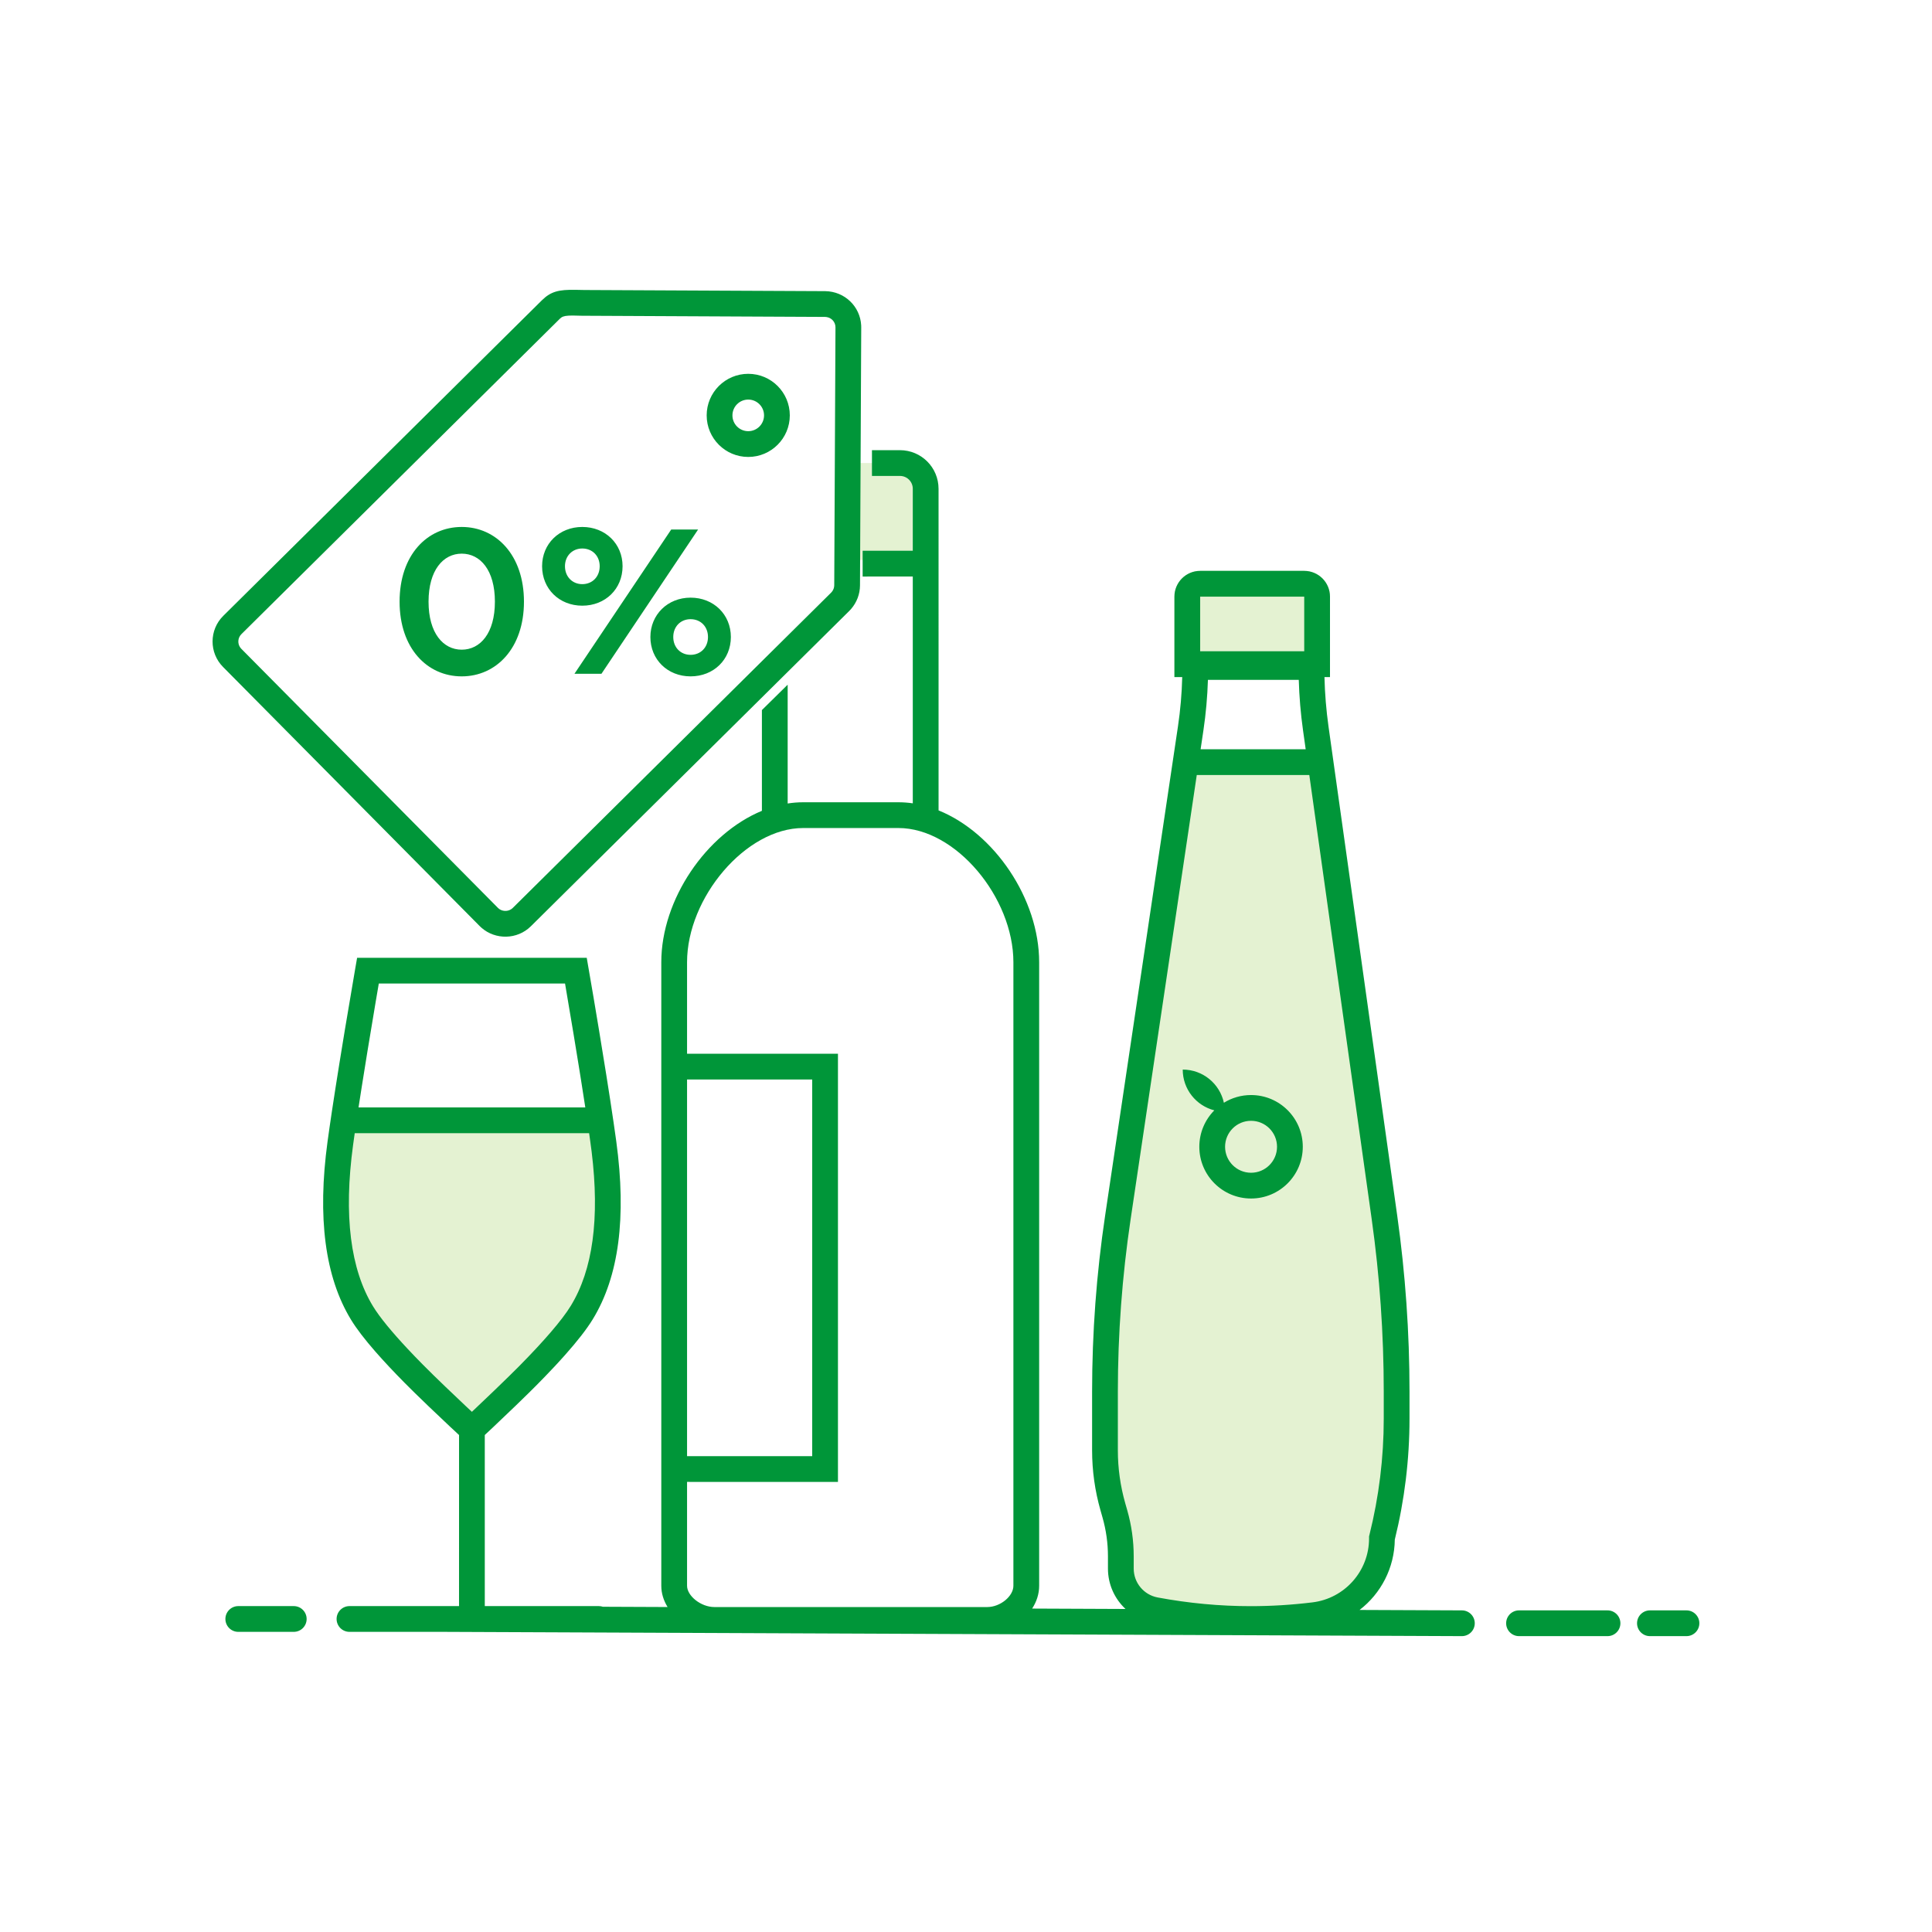 <svg width="150" height="150" viewBox="0 0 150 150" fill="none" xmlns="http://www.w3.org/2000/svg">
<rect width="150" height="150" fill="white"/>
<path d="M92.052 59.192L86.791 94.522C86.124 98.998 85.79 103.518 85.79 108.045V112.602C85.79 114.089 85.997 115.568 86.405 116.998L86.559 117.536C86.865 118.608 87.021 119.718 87.021 120.832V121.787C87.021 123.366 88.147 124.721 89.699 125.01C92.176 125.471 94.647 125.702 97.112 125.702C98.738 125.702 100.374 125.601 102.02 125.401C105.03 125.033 107.293 122.477 107.293 119.445V119.408C108.051 116.376 108.434 113.263 108.434 110.137V108.045C108.434 103.518 108.118 98.996 107.488 94.514L102.529 59.209L92.052 59.192Z" fill="#78BE20" fill-opacity="0.2"/>
<path d="M65.775 43.481H71.745V35.949H65.733L65.775 43.481Z" fill="#E4F2D2"/>
<path d="M93.181 44.322H101.26C102.365 44.322 103.26 45.218 103.26 46.322V52.566H91.181V46.322C91.181 45.218 92.077 44.322 93.181 44.322Z" fill="#E4F2D2"/>
<path d="M26.583 87.069L26.285 91.542C25.914 97.117 28.016 102.573 32.032 106.458L36.747 111.021L41.769 105.811C45.594 101.844 47.508 96.412 47.015 90.924L46.669 87.069H26.583Z" fill="#78BE20" fill-opacity="0.2"/>
<path d="M124.807 125.029C125.36 125.029 125.807 125.477 125.807 126.029C125.807 126.581 125.36 127.029 124.807 127.029H117.937C117.384 127.029 116.937 126.581 116.937 126.029C116.937 125.477 117.384 125.029 117.937 125.029H124.807ZM130.937 125.029C131.489 125.029 131.937 125.477 131.937 126.029C131.937 126.581 131.489 127.029 130.937 127.029H128.1C127.548 127.029 127.1 126.581 127.1 126.029C127.1 125.477 127.548 125.029 128.1 125.029H130.937ZM69.869 34.951C71.528 34.951 72.869 36.29 72.869 37.952L72.87 62.919C77.2 64.671 80.68 69.79 80.68 74.707V123.119C80.68 123.759 80.477 124.363 80.135 124.889L87.385 124.92C86.539 124.132 86.021 123.011 86.021 121.787V120.832C86.021 119.811 85.878 118.794 85.597 117.811L85.444 117.272C85.01 115.754 84.79 114.182 84.79 112.602V108.045C84.79 103.469 85.128 98.9 85.802 94.374L91.456 56.403C91.645 55.132 91.756 53.85 91.788 52.566L91.181 52.566V46.322C91.181 45.218 92.077 44.322 93.181 44.322H101.26C102.365 44.322 103.26 45.218 103.26 46.322V52.566L102.831 52.566C102.862 53.854 102.967 55.138 103.146 56.414L108.479 94.374C109.115 98.903 109.434 103.471 109.434 108.045V110.137C109.434 113.304 109.051 116.459 108.292 119.533C108.265 121.742 107.209 123.726 105.558 124.996L113.504 125.029C114.056 125.031 114.502 125.481 114.5 126.033C114.498 126.586 114.048 127.031 113.496 127.029L34.496 126.697H27.133C26.581 126.697 26.133 126.25 26.133 125.697C26.133 125.145 26.581 124.697 27.133 124.697L35.639 124.697L35.641 111.415L34.927 110.751L33.285 109.194L32.199 108.142L31.399 107.347C30.987 106.929 30.594 106.522 30.224 106.128C30.031 105.922 29.846 105.721 29.667 105.524L29.152 104.947C28.33 104.007 27.691 103.178 27.26 102.473C25.227 99.148 24.631 94.516 25.43 88.635L25.584 87.538L25.765 86.308L26.047 84.471L26.358 82.514L26.771 79.983L27.582 75.191L27.726 74.362H45.554L46.081 77.429L46.508 79.984L47.075 83.473L47.379 85.415L47.638 87.142L47.801 88.285C47.818 88.404 47.834 88.521 47.85 88.635C48.648 94.513 48.055 99.108 46.02 102.431C45.542 103.211 44.812 104.143 43.861 105.212L43.321 105.809C43.227 105.91 43.132 106.013 43.035 106.117C42.793 106.376 42.541 106.641 42.28 106.91L41.622 107.581L41.066 108.134L40.037 109.137L38.248 110.844L37.638 111.414L37.639 124.697L46.493 124.697C46.603 124.697 46.71 124.715 46.809 124.748L51.831 124.769C51.524 124.272 51.343 123.711 51.343 123.119V74.707C51.343 69.832 54.834 64.737 59.154 62.952L59.154 55.13L61.154 53.159L61.154 62.383C61.553 62.32 61.955 62.288 62.358 62.288H69.754C70.128 62.288 70.5 62.316 70.869 62.37L70.868 44.761L66.975 44.762V42.762L70.868 42.761L70.869 37.952C70.869 37.396 70.424 36.951 69.869 36.951H67.699V34.951H69.869ZM22.807 124.697C23.36 124.697 23.807 125.145 23.807 125.697C23.807 126.25 23.36 126.697 22.807 126.697H18.5C17.948 126.697 17.5 126.25 17.5 125.697C17.5 125.145 17.948 124.697 18.5 124.697H22.807ZM69.754 64.288H62.358C57.892 64.288 53.343 69.702 53.343 74.707L53.343 81.813L65.059 81.814V115.055L53.343 115.054L53.343 123.119C53.343 123.905 54.421 124.771 55.465 124.771H76.648C77.668 124.771 78.68 123.927 78.68 123.119V74.707C78.68 69.68 74.204 64.288 69.754 64.288ZM101.654 60.171H92.917L87.78 94.669C87.121 99.097 86.79 103.568 86.79 108.045V112.602C86.79 113.996 86.984 115.383 87.367 116.723L87.521 117.262C87.852 118.423 88.021 119.625 88.021 120.832V121.787C88.021 122.884 88.803 123.826 89.882 124.027C92.299 124.477 94.709 124.702 97.112 124.702C98.697 124.702 100.293 124.604 101.899 124.408C104.407 124.102 106.293 121.972 106.293 119.445V119.285L106.323 119.166C107.061 116.213 107.434 113.181 107.434 110.137V108.045C107.434 103.564 107.121 99.089 106.498 94.653L101.654 60.171ZM63.059 83.814H53.343V113.055H63.059V83.814ZM45.739 87.979H27.541L27.412 88.904C26.669 94.369 27.208 98.554 28.966 101.429C29.482 102.273 30.419 103.412 31.683 104.76C32.041 105.141 32.421 105.536 32.823 105.942L33.646 106.76L34.589 107.673L36.128 109.136L36.638 109.614L38.364 107.971L39.529 106.84L40.244 106.131C40.317 106.057 40.388 105.986 40.455 105.917C40.849 105.517 41.222 105.128 41.574 104.751L41.824 104.482L42.298 103.959L42.735 103.462C43.431 102.654 43.967 101.954 44.314 101.387C46.019 98.602 46.575 94.624 45.934 89.412L45.827 88.607L45.739 87.979ZM91.827 83.042C93.394 83.042 94.704 84.145 95.022 85.618C95.634 85.238 96.357 85.019 97.131 85.019C99.35 85.019 101.148 86.817 101.148 89.035C101.148 91.253 99.35 93.052 97.131 93.052C94.913 93.052 93.115 91.253 93.115 89.035C93.115 87.932 93.56 86.933 94.279 86.207C92.869 85.846 91.827 84.566 91.827 83.042ZM97.131 87.019C96.018 87.019 95.115 87.921 95.115 89.035C95.115 90.149 96.018 91.052 97.131 91.052C98.245 91.052 99.148 90.149 99.148 89.035C99.148 87.921 98.245 87.019 97.131 87.019ZM43.87 76.362H29.41L29.171 77.762C28.957 79.029 28.742 80.316 28.536 81.579L28.089 84.362L27.837 85.979L45.442 85.979L45.1 83.787L44.947 82.833C44.814 82.005 44.676 81.16 44.535 80.311L43.87 76.362ZM44.669 22.502L45.361 22.516L64.073 22.605C65.597 22.628 66.783 23.805 66.862 25.259L66.866 25.427L66.77 45.451C66.767 46.122 66.52 46.77 66.081 47.278L65.944 47.426L41.212 71.919C40.155 72.964 38.461 72.981 37.381 72.029L37.243 71.9L17.319 51.784C16.225 50.684 16.233 48.903 17.336 47.813L42.063 23.323C42.769 22.624 43.383 22.482 44.669 22.502ZM43.47 24.744L18.743 49.235C18.455 49.519 18.427 49.967 18.66 50.284L18.738 50.375L38.665 70.493C38.937 70.768 39.4 70.8 39.715 70.573L39.805 70.498L64.531 46.01C64.651 45.89 64.731 45.733 64.759 45.567L64.77 45.442L64.866 25.418C64.868 25.009 64.571 24.668 64.159 24.613L64.053 24.605L45.184 24.515L44.525 24.5C44.474 24.5 44.427 24.5 44.382 24.5L44.138 24.507C43.776 24.529 43.619 24.597 43.47 24.744ZM100.836 52.785H93.783C93.743 54.095 93.627 55.401 93.434 56.698L93.215 58.171H101.373L101.165 56.692C100.983 55.397 100.874 54.092 100.836 52.785ZM35.848 40.913C38.52 40.913 40.68 43.089 40.68 46.713C40.68 50.337 38.52 52.513 35.848 52.513C33.168 52.513 31.024 50.337 31.024 46.713C31.024 43.089 33.168 40.913 35.848 40.913ZM53.616 46.401C55.408 46.401 56.744 47.713 56.744 49.457C56.744 51.209 55.408 52.513 53.616 52.513C51.832 52.513 50.496 51.209 50.496 49.457C50.496 47.729 51.832 46.401 53.616 46.401ZM54.2 41.113L46.696 52.313H44.6L52.112 41.113H54.2ZM53.616 48.073C52.84 48.073 52.272 48.649 52.272 49.457C52.272 50.265 52.84 50.841 53.616 50.841C54.4 50.841 54.968 50.265 54.968 49.457C54.968 48.649 54.4 48.073 53.616 48.073ZM101.26 46.322H93.181V50.566H101.26V46.322ZM35.848 42.985C34.416 42.985 33.272 44.265 33.272 46.713C33.272 49.161 34.416 50.441 35.848 50.441C37.288 50.441 38.424 49.161 38.424 46.713C38.424 44.265 37.288 42.985 35.848 42.985ZM45.208 40.913C47 40.913 48.336 42.217 48.336 43.961C48.336 45.721 47 47.025 45.208 47.025C43.424 47.025 42.088 45.721 42.088 43.961C42.088 42.217 43.424 40.913 45.208 40.913ZM45.208 42.585C44.44 42.585 43.864 43.161 43.864 43.961C43.864 44.777 44.44 45.353 45.208 45.353C45.992 45.353 46.56 44.777 46.56 43.961C46.56 43.161 45.992 42.585 45.208 42.585ZM58.093 29.023C59.875 29.023 61.32 30.468 61.32 32.25C61.32 34.032 59.875 35.477 58.093 35.477C56.311 35.477 54.866 34.032 54.866 32.25C54.866 30.468 56.311 29.023 58.093 29.023ZM58.093 31.023C57.416 31.023 56.866 31.572 56.866 32.25C56.866 32.928 57.416 33.477 58.093 33.477C58.771 33.477 59.32 32.928 59.32 32.25C59.32 31.572 58.771 31.023 58.093 31.023Z" fill="#009639"/>
</svg>
